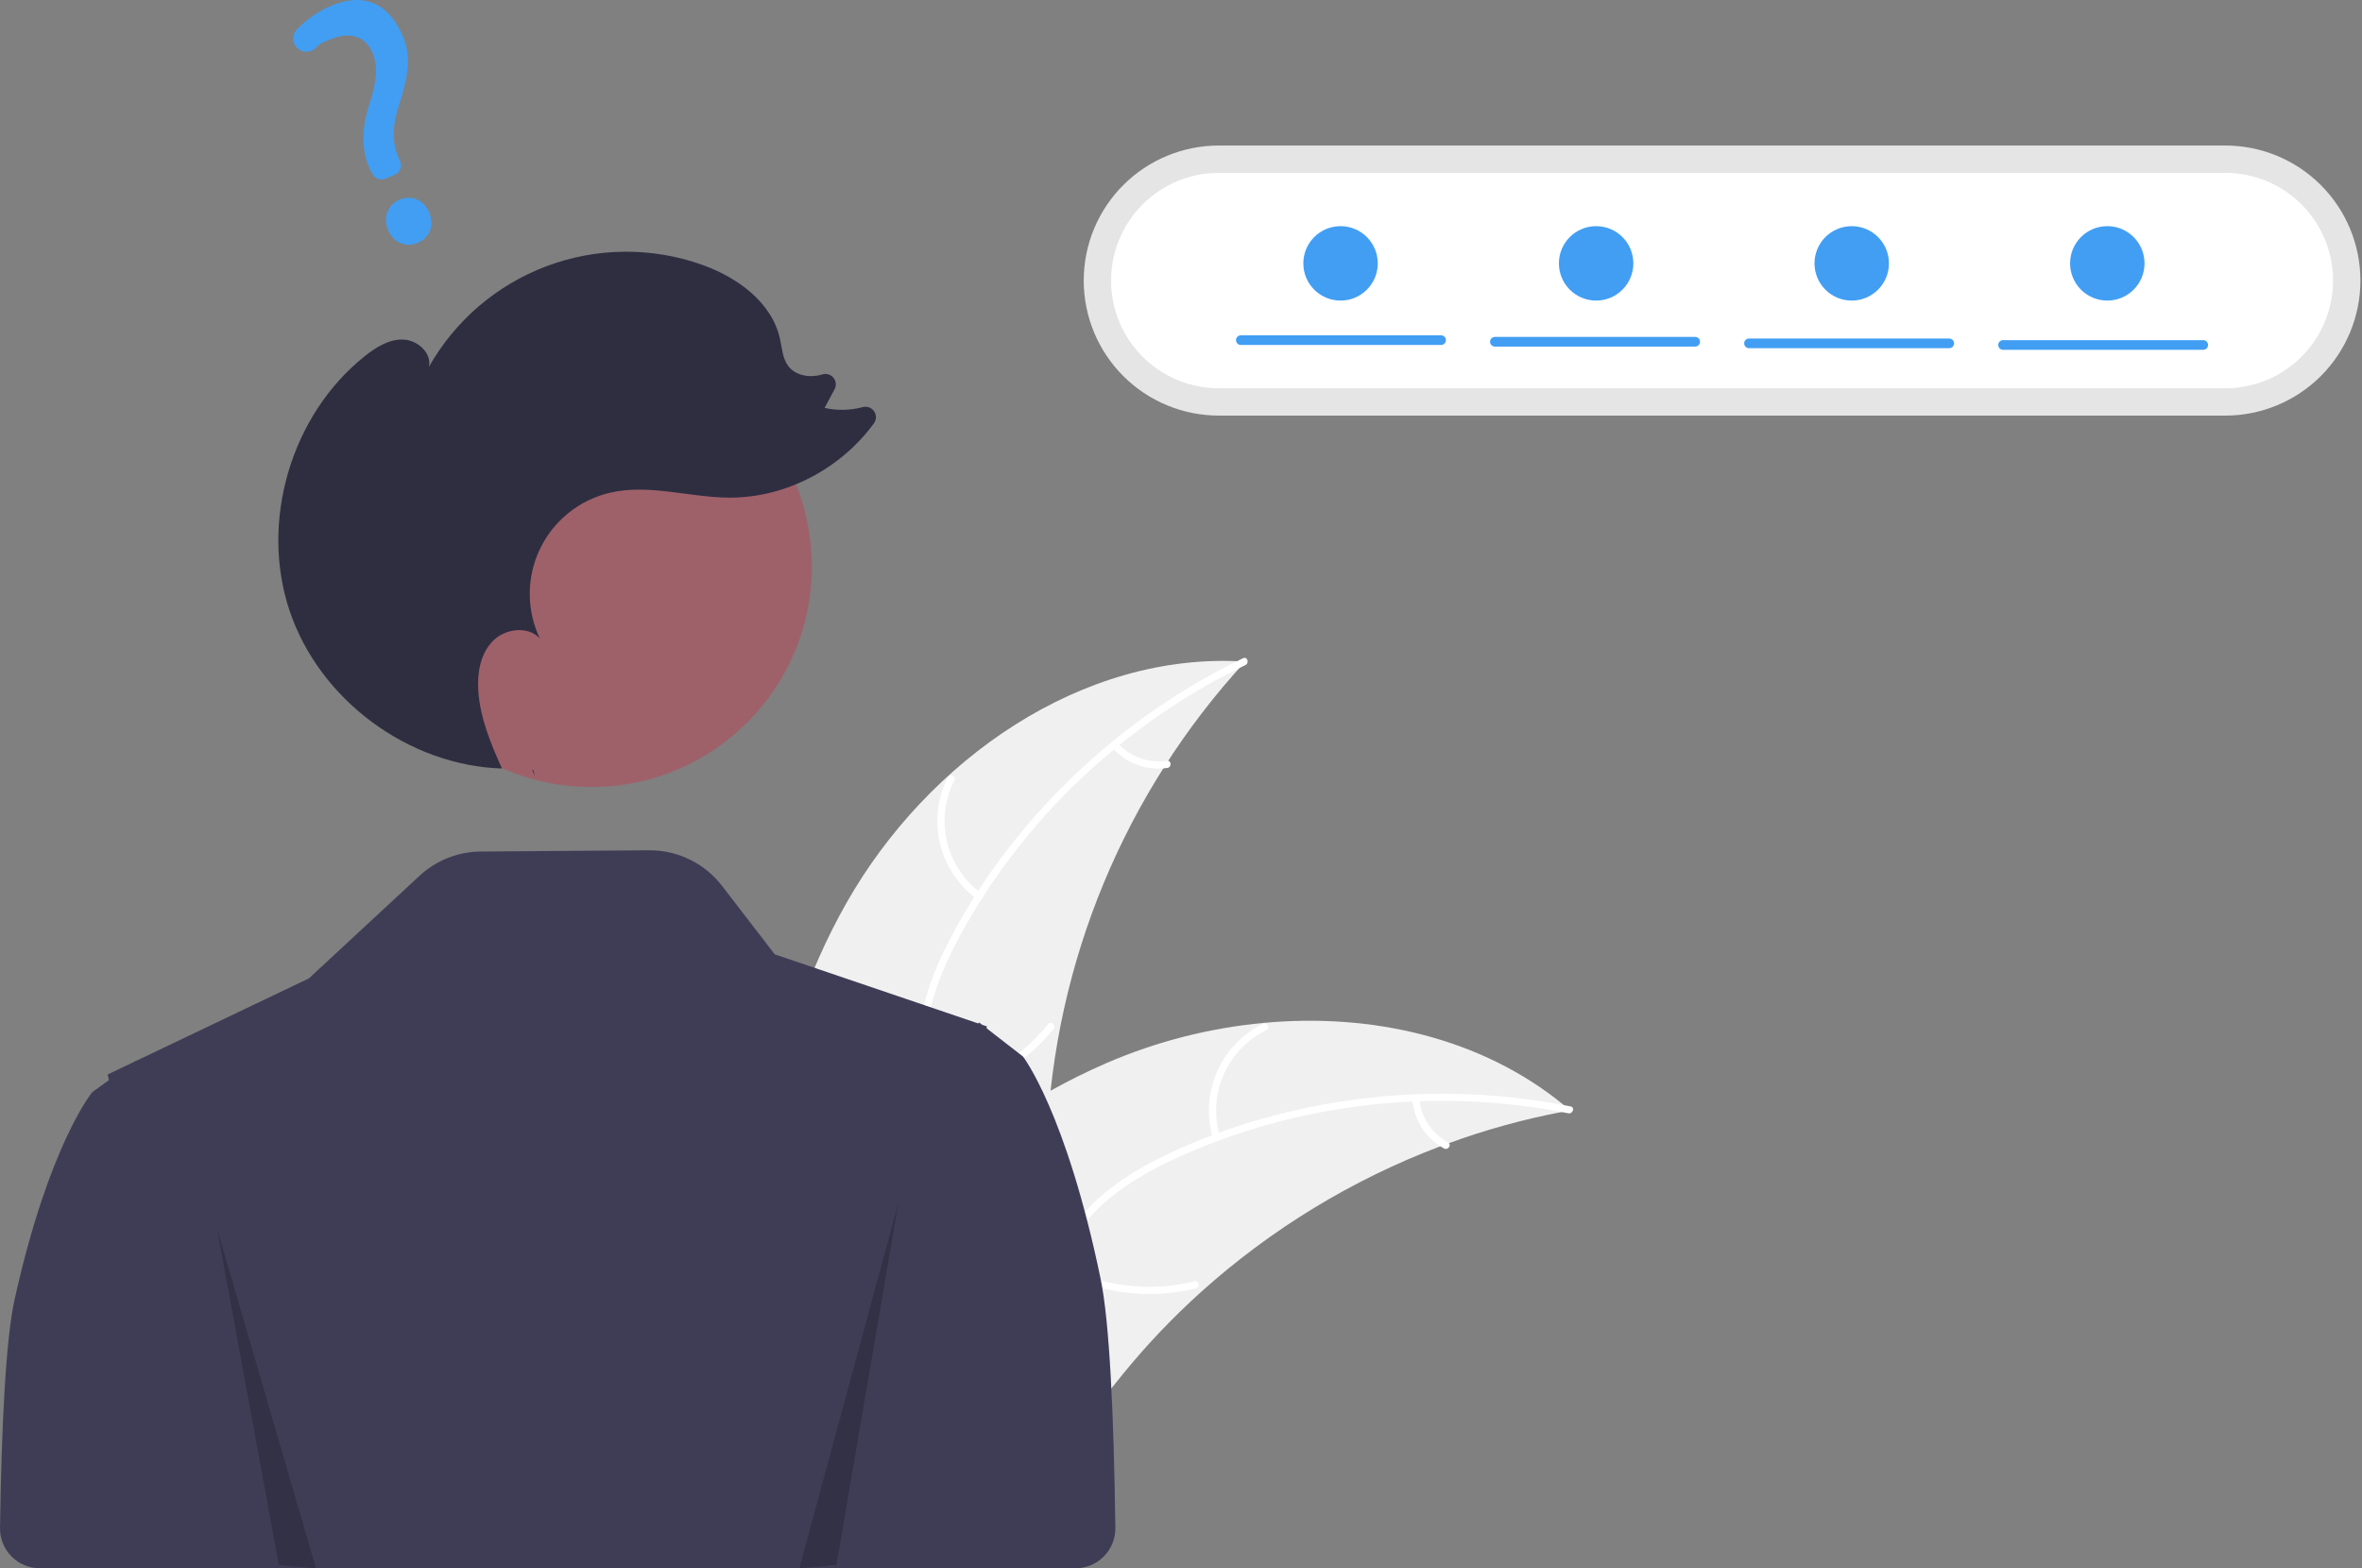 <svg width="262" height="174" viewBox="0 0 262 174" fill="none" xmlns="http://www.w3.org/2000/svg">
<rect x="0" y="0" width="262" height="174" fill="#808080" stroke="none"/>
<g clip-path="url(#clip0_29_437)">
<path d="M93.916 100.139C102.889 84.355 120.005 72.235 138.123 73.403C124.758 87.936 116.965 106.728 116.122 126.455C115.825 134.063 116.286 142.557 111.234 148.254C108.091 151.8 103.286 153.516 98.562 153.877C93.837 154.237 89.114 153.383 84.453 152.533L83.322 152.88C82.892 134.729 84.944 115.923 93.916 100.139Z" fill="#F0F0F0"/>
<path d="M138.15 73.782C124.752 80.233 113.327 91.005 106.314 104.142C104.798 106.982 103.507 109.996 102.944 113.181C102.38 116.369 102.774 119.403 103.862 122.43C104.858 125.198 106.196 127.913 106.501 130.875C106.823 133.996 105.675 136.915 103.607 139.231C101.078 142.065 97.681 143.821 94.299 145.423C90.545 147.202 86.617 148.99 83.957 152.309C83.635 152.711 83.03 152.188 83.352 151.786C87.978 146.011 95.898 144.925 101.39 140.273C103.953 138.102 105.877 135.145 105.755 131.681C105.649 128.652 104.271 125.85 103.239 123.057C102.156 120.124 101.616 117.174 102.004 114.047C102.402 110.848 103.577 107.778 105.014 104.912C108.255 98.447 112.69 92.511 117.771 87.381C123.61 81.483 130.415 76.628 137.891 73.025C138.354 72.802 138.61 73.561 138.15 73.782Z" fill="white"/>
<path d="M108.368 99.751C106.314 98.25 104.861 96.067 104.268 93.592C103.675 91.118 103.981 88.513 105.131 86.243C105.365 85.785 106.089 86.127 105.854 86.586C104.779 88.698 104.495 91.124 105.051 93.427C105.608 95.73 106.97 97.759 108.891 99.146C109.308 99.448 108.783 100.052 108.368 99.751Z" fill="white"/>
<path d="M103.173 121.093C108.32 120.341 112.994 117.677 116.264 113.632C116.588 113.231 117.193 113.754 116.87 114.155C113.459 118.358 108.589 121.121 103.232 121.891C102.721 121.965 102.665 121.166 103.173 121.093Z" fill="white"/>
<path d="M124.005 82.468C124.679 83.215 125.527 83.782 126.475 84.12C127.422 84.458 128.438 84.555 129.432 84.403C129.942 84.323 129.997 85.122 129.491 85.201C128.392 85.364 127.269 85.255 126.222 84.884C125.175 84.514 124.234 83.892 123.482 83.074C123.405 83.003 123.358 82.905 123.35 82.8C123.342 82.695 123.375 82.591 123.441 82.509C123.51 82.43 123.609 82.38 123.714 82.373C123.82 82.365 123.925 82.399 124.005 82.468Z" fill="white"/>
<path d="M174.173 123.195C173.856 123.254 173.539 123.313 173.22 123.378C168.965 124.189 164.784 125.345 160.717 126.834C160.4 126.944 160.082 127.06 159.769 127.179C150.009 130.87 141.018 136.341 133.255 143.315C130.168 146.092 127.297 149.101 124.667 152.314C121.035 156.751 117.45 161.852 112.704 164.746C112.212 165.053 111.701 165.33 111.175 165.574L83.833 154.233C83.784 154.176 83.732 154.125 83.682 154.068L82.57 153.665C82.694 153.49 82.826 153.311 82.951 153.136C83.022 153.034 83.1 152.934 83.171 152.832C83.221 152.765 83.271 152.698 83.312 152.635C83.328 152.612 83.345 152.59 83.359 152.574C83.4 152.51 83.445 152.456 83.483 152.399C84.221 151.396 84.966 150.396 85.721 149.4C85.723 149.394 85.723 149.394 85.732 149.391C91.499 141.817 97.948 134.658 105.279 128.706C105.5 128.527 105.723 128.341 105.956 128.167C109.275 125.503 112.807 123.114 116.515 121.024C118.55 119.887 120.64 118.853 122.779 117.927C128.311 115.545 134.182 114.047 140.179 113.489C152.133 112.379 164.309 115.105 173.478 122.615C173.712 122.807 173.941 122.997 174.173 123.195Z" fill="#F0F0F0"/>
<path d="M173.968 123.517C159.386 120.6 143.779 122.323 130.27 128.59C127.349 129.945 124.504 131.573 122.137 133.778C119.768 135.984 118.255 138.643 117.302 141.716C116.43 144.525 115.864 147.499 114.325 150.047C112.702 152.733 110.028 154.372 106.983 154.977C103.257 155.717 99.487 155.074 95.823 154.317C91.754 153.476 87.541 152.539 83.419 153.589C82.92 153.716 82.752 152.933 83.251 152.806C90.422 150.98 97.399 154.882 104.586 154.474C107.939 154.283 111.255 153.081 113.243 150.242C114.982 147.76 115.569 144.693 116.427 141.841C117.328 138.847 118.672 136.167 120.865 133.904C123.109 131.589 125.896 129.846 128.769 128.422C135.249 125.211 142.363 123.142 149.509 122.105C157.722 120.911 166.078 121.132 174.217 122.756C174.72 122.857 174.468 123.617 173.968 123.517Z" fill="white"/>
<path d="M134.553 126.321C133.818 123.885 133.972 121.267 134.988 118.934C136.004 116.602 137.817 114.706 140.102 113.586C140.565 113.361 140.936 114.071 140.472 114.296C138.343 115.335 136.655 117.1 135.713 119.275C134.771 121.449 134.637 123.888 135.336 126.152C135.487 126.644 134.704 126.81 134.553 126.321Z" fill="white"/>
<path d="M117.556 140.233C122.118 142.732 127.455 143.419 132.501 142.157C133.001 142.032 133.169 142.814 132.67 142.939C127.416 144.242 121.864 143.516 117.123 140.906C116.671 140.657 117.107 139.986 117.556 140.233Z" fill="white"/>
<path d="M157.444 121.936C157.533 122.937 157.868 123.902 158.421 124.741C158.974 125.581 159.727 126.271 160.613 126.748C161.068 126.991 160.631 127.662 160.179 127.42C159.203 126.889 158.373 126.126 157.76 125.2C157.147 124.273 156.77 123.21 156.662 122.104C156.643 122.001 156.665 121.894 156.722 121.806C156.778 121.718 156.867 121.654 156.969 121.629C157.073 121.607 157.181 121.627 157.27 121.684C157.359 121.742 157.422 121.832 157.444 121.936Z" fill="white"/>
<path d="M122.088 141.906C118.259 123.391 113.472 117.218 113.472 117.218L111.643 115.8L109.444 114.092L109.455 113.873L108.933 113.695L108.811 113.6L108.61 113.446L108.578 113.481L108.51 113.551L98.559 110.169L85.935 105.881L80.089 98.282C79.137 97.045 77.911 96.044 76.508 95.36C75.104 94.675 73.562 94.325 72 94.337L53.331 94.475C50.806 94.494 48.38 95.456 46.529 97.173L34.258 108.555L15.137 117.687L15.105 117.655L14.904 117.799L11.95 119.211L12.072 119.846L10.243 121.165C10.243 121.165 5.456 126.909 1.627 144.137C0.653 148.521 0.174 157.924 0 169.511C-0.008 170.098 0.1 170.68 0.318 171.224C0.536 171.768 0.86 172.263 1.272 172.681C1.683 173.098 2.174 173.43 2.714 173.657C3.255 173.883 3.835 174 4.422 174H106.551L119.298 174C119.884 174 120.464 173.883 121.004 173.657C121.544 173.431 122.035 173.099 122.446 172.682C122.857 172.265 123.181 171.77 123.4 171.227C123.619 170.683 123.727 170.102 123.719 169.516C123.55 156.907 123.071 146.66 122.088 141.906Z" fill="#3F3D56"/>
<path d="M135.191 16.146C131.218 16.146 127.407 17.725 124.598 20.535C121.788 23.344 120.21 27.155 120.21 31.128C120.21 35.102 121.788 38.913 124.598 41.722C127.407 44.532 131.218 46.11 135.191 46.11H246.842C250.815 46.11 254.626 44.532 257.435 41.722C260.245 38.913 261.824 35.102 261.824 31.128C261.824 27.155 260.245 23.344 257.435 20.535C254.626 17.725 250.815 16.146 246.842 16.146H135.191Z" fill="#E5E5E5"/>
<path d="M135.191 19.179C132.022 19.179 128.983 20.438 126.742 22.679C124.501 24.92 123.242 27.959 123.242 31.128C123.242 34.298 124.501 37.337 126.742 39.578C128.983 41.819 132.022 43.078 135.191 43.078H246.842C250.011 43.078 253.05 41.819 255.291 39.578C257.532 37.337 258.791 34.298 258.791 31.128C258.791 27.959 257.532 24.92 255.291 22.679C253.05 20.438 250.011 19.179 246.842 19.179H135.191Z" fill="white"/>
<path d="M65.597 87.323C79.106 87.323 90.056 76.372 90.056 62.864C90.056 49.356 79.106 38.405 65.597 38.405C52.089 38.405 41.138 49.356 41.138 62.864C41.138 76.372 52.089 87.323 65.597 87.323Z" fill="#9E616A"/>
<path d="M59.34 86.125C59.236 85.895 59.132 85.665 59.028 85.433C59.068 85.434 59.107 85.44 59.147 85.441L59.34 86.125Z" fill="#2F2E41"/>
<path d="M40.458 39.517C41.695 38.53 43.141 37.622 44.723 37.673C46.304 37.724 47.908 39.153 47.58 40.701C50.486 35.557 55.11 31.601 60.641 29.527C66.172 27.453 72.258 27.393 77.829 29.359C81.76 30.745 85.615 33.52 86.518 37.59C86.749 38.634 86.799 39.78 87.451 40.628C88.274 41.698 89.847 41.94 91.143 41.563C91.156 41.559 91.169 41.556 91.182 41.552C91.401 41.477 91.637 41.47 91.86 41.531C92.083 41.592 92.283 41.718 92.433 41.894C92.584 42.07 92.678 42.286 92.704 42.516C92.73 42.746 92.686 42.978 92.578 43.183L91.466 45.258C92.868 45.57 94.325 45.539 95.712 45.167C95.943 45.107 96.186 45.119 96.41 45.203C96.633 45.286 96.825 45.437 96.959 45.633C97.093 45.83 97.164 46.064 97.16 46.302C97.156 46.54 97.079 46.772 96.939 46.964C93.271 51.999 87.144 55.251 80.891 55.213C76.447 55.186 71.957 53.654 67.632 54.676C65.959 55.072 64.395 55.837 63.056 56.915C61.717 57.993 60.636 59.358 59.894 60.908C59.151 62.459 58.764 64.156 58.763 65.875C58.761 67.595 59.145 69.292 59.885 70.844C58.557 69.391 55.988 69.735 54.629 71.16C53.27 72.585 52.918 74.712 53.055 76.676C53.264 79.68 54.441 82.512 55.682 85.267C45.278 84.939 35.437 77.641 32.124 67.769C28.798 57.856 32.284 46.038 40.458 39.517Z" fill="#2F2E41"/>
<path opacity="0.2" d="M24.074 136.316L30.934 173.642L35.051 174L24.074 136.316Z" fill="black"/>
<path opacity="0.2" d="M99.641 133.501L92.781 173.615L88.664 174L99.641 133.501Z" fill="black"/>
<path d="M46.309 26.955C44.994 27.505 43.621 26.903 43.046 25.524C42.461 24.125 43.007 22.704 44.344 22.146C45.68 21.588 47.028 22.191 47.622 23.613C48.207 25.014 47.667 26.388 46.309 26.955ZM43.79 19.391L42.744 19.828C42.483 19.936 42.19 19.941 41.925 19.844C41.66 19.747 41.44 19.553 41.311 19.302L41.259 19.201C40.134 17.172 40.005 14.705 40.878 11.874C41.687 9.334 42.023 7.548 41.347 5.93C40.566 4.059 38.898 3.472 36.77 4.321C35.945 4.666 35.683 4.661 35.033 5.305C34.892 5.446 34.724 5.558 34.538 5.634C34.353 5.709 34.154 5.746 33.954 5.743C33.761 5.741 33.57 5.7 33.392 5.622C33.215 5.544 33.056 5.432 32.923 5.291C32.667 5.02 32.524 4.662 32.522 4.289C32.52 3.916 32.66 3.556 32.913 3.282C34.004 2.14 35.32 1.236 36.779 0.628C41.349 -1.281 43.651 1.537 44.703 4.059C45.733 6.525 45.154 8.814 44.223 11.778C43.443 14.24 43.489 16.065 44.375 17.88C44.439 18.017 44.474 18.166 44.479 18.317C44.484 18.468 44.459 18.619 44.404 18.76C44.349 18.901 44.267 19.03 44.161 19.138C44.056 19.247 43.929 19.333 43.79 19.391Z" fill="#419EF3"/>
<path d="M159.853 38.274H137.639C137.569 38.274 137.499 38.261 137.433 38.234C137.368 38.207 137.309 38.168 137.258 38.118C137.208 38.069 137.169 38.009 137.142 37.944C137.114 37.879 137.1 37.809 137.1 37.739C137.1 37.668 137.114 37.598 137.142 37.533C137.169 37.468 137.208 37.409 137.258 37.359C137.309 37.309 137.368 37.27 137.433 37.243C137.499 37.217 137.569 37.203 137.639 37.204H159.853C159.995 37.205 160.13 37.261 160.229 37.362C160.329 37.462 160.385 37.597 160.385 37.739C160.385 37.88 160.329 38.016 160.229 38.116C160.13 38.216 159.995 38.273 159.853 38.274Z" fill="#419EF3"/>
<path d="M188.034 38.452H165.819C165.749 38.453 165.679 38.439 165.613 38.412C165.548 38.386 165.489 38.346 165.439 38.297C165.389 38.247 165.349 38.188 165.322 38.123C165.295 38.057 165.281 37.988 165.281 37.917C165.281 37.846 165.295 37.776 165.322 37.711C165.349 37.646 165.389 37.587 165.439 37.537C165.489 37.488 165.548 37.448 165.613 37.422C165.679 37.395 165.749 37.381 165.819 37.382H188.034C188.104 37.381 188.174 37.395 188.24 37.422C188.305 37.448 188.364 37.488 188.414 37.537C188.464 37.587 188.504 37.646 188.531 37.711C188.558 37.776 188.572 37.846 188.572 37.917C188.572 37.988 188.558 38.057 188.531 38.123C188.504 38.188 188.464 38.247 188.414 38.297C188.364 38.346 188.305 38.386 188.24 38.412C188.174 38.439 188.104 38.453 188.034 38.452Z" fill="#419EF3"/>
<path d="M216.214 38.63H193.999C193.858 38.629 193.723 38.573 193.623 38.472C193.524 38.372 193.468 38.237 193.468 38.095C193.468 37.954 193.524 37.819 193.623 37.718C193.723 37.618 193.858 37.561 193.999 37.56H216.214C216.284 37.56 216.354 37.573 216.42 37.6C216.485 37.627 216.544 37.666 216.594 37.716C216.645 37.765 216.684 37.825 216.711 37.89C216.738 37.955 216.752 38.025 216.752 38.095C216.752 38.166 216.738 38.236 216.711 38.301C216.684 38.366 216.645 38.425 216.594 38.475C216.544 38.525 216.485 38.564 216.42 38.591C216.354 38.617 216.284 38.631 216.214 38.63Z" fill="#419EF3"/>
<path d="M244.394 38.809H222.18C222.038 38.808 221.903 38.751 221.804 38.651C221.704 38.55 221.648 38.415 221.648 38.274C221.648 38.132 221.704 37.997 221.804 37.897C221.903 37.796 222.038 37.74 222.18 37.739H244.394C244.535 37.74 244.67 37.796 244.77 37.897C244.869 37.997 244.925 38.132 244.925 38.274C244.925 38.415 244.869 38.55 244.77 38.651C244.67 38.751 244.535 38.808 244.394 38.809Z" fill="#419EF3"/>
<path d="M148.698 33.349C150.978 33.349 152.826 31.501 152.826 29.221C152.826 26.941 150.978 25.092 148.698 25.092C146.417 25.092 144.569 26.941 144.569 29.221C144.569 31.501 146.417 33.349 148.698 33.349Z" fill="#419EF3"/>
<path d="M177.048 33.349C179.328 33.349 181.176 31.501 181.176 29.221C181.176 26.941 179.328 25.092 177.048 25.092C174.768 25.092 172.919 26.941 172.919 29.221C172.919 31.501 174.768 33.349 177.048 33.349Z" fill="#419EF3"/>
<path d="M205.398 33.349C207.678 33.349 209.527 31.501 209.527 29.221C209.527 26.941 207.678 25.092 205.398 25.092C203.118 25.092 201.27 26.941 201.27 29.221C201.27 31.501 203.118 33.349 205.398 33.349Z" fill="#419EF3"/>
<path d="M233.748 33.349C236.029 33.349 237.877 31.501 237.877 29.221C237.877 26.941 236.029 25.092 233.748 25.092C231.468 25.092 229.62 26.941 229.62 29.221C229.62 31.501 231.468 33.349 233.748 33.349Z" fill="#419EF3"/>
</g>
<defs>
<clipPath id="clip0_29_437">
<rect width="261.824" height="174" fill="white"/>
</clipPath>
</defs>
</svg>
